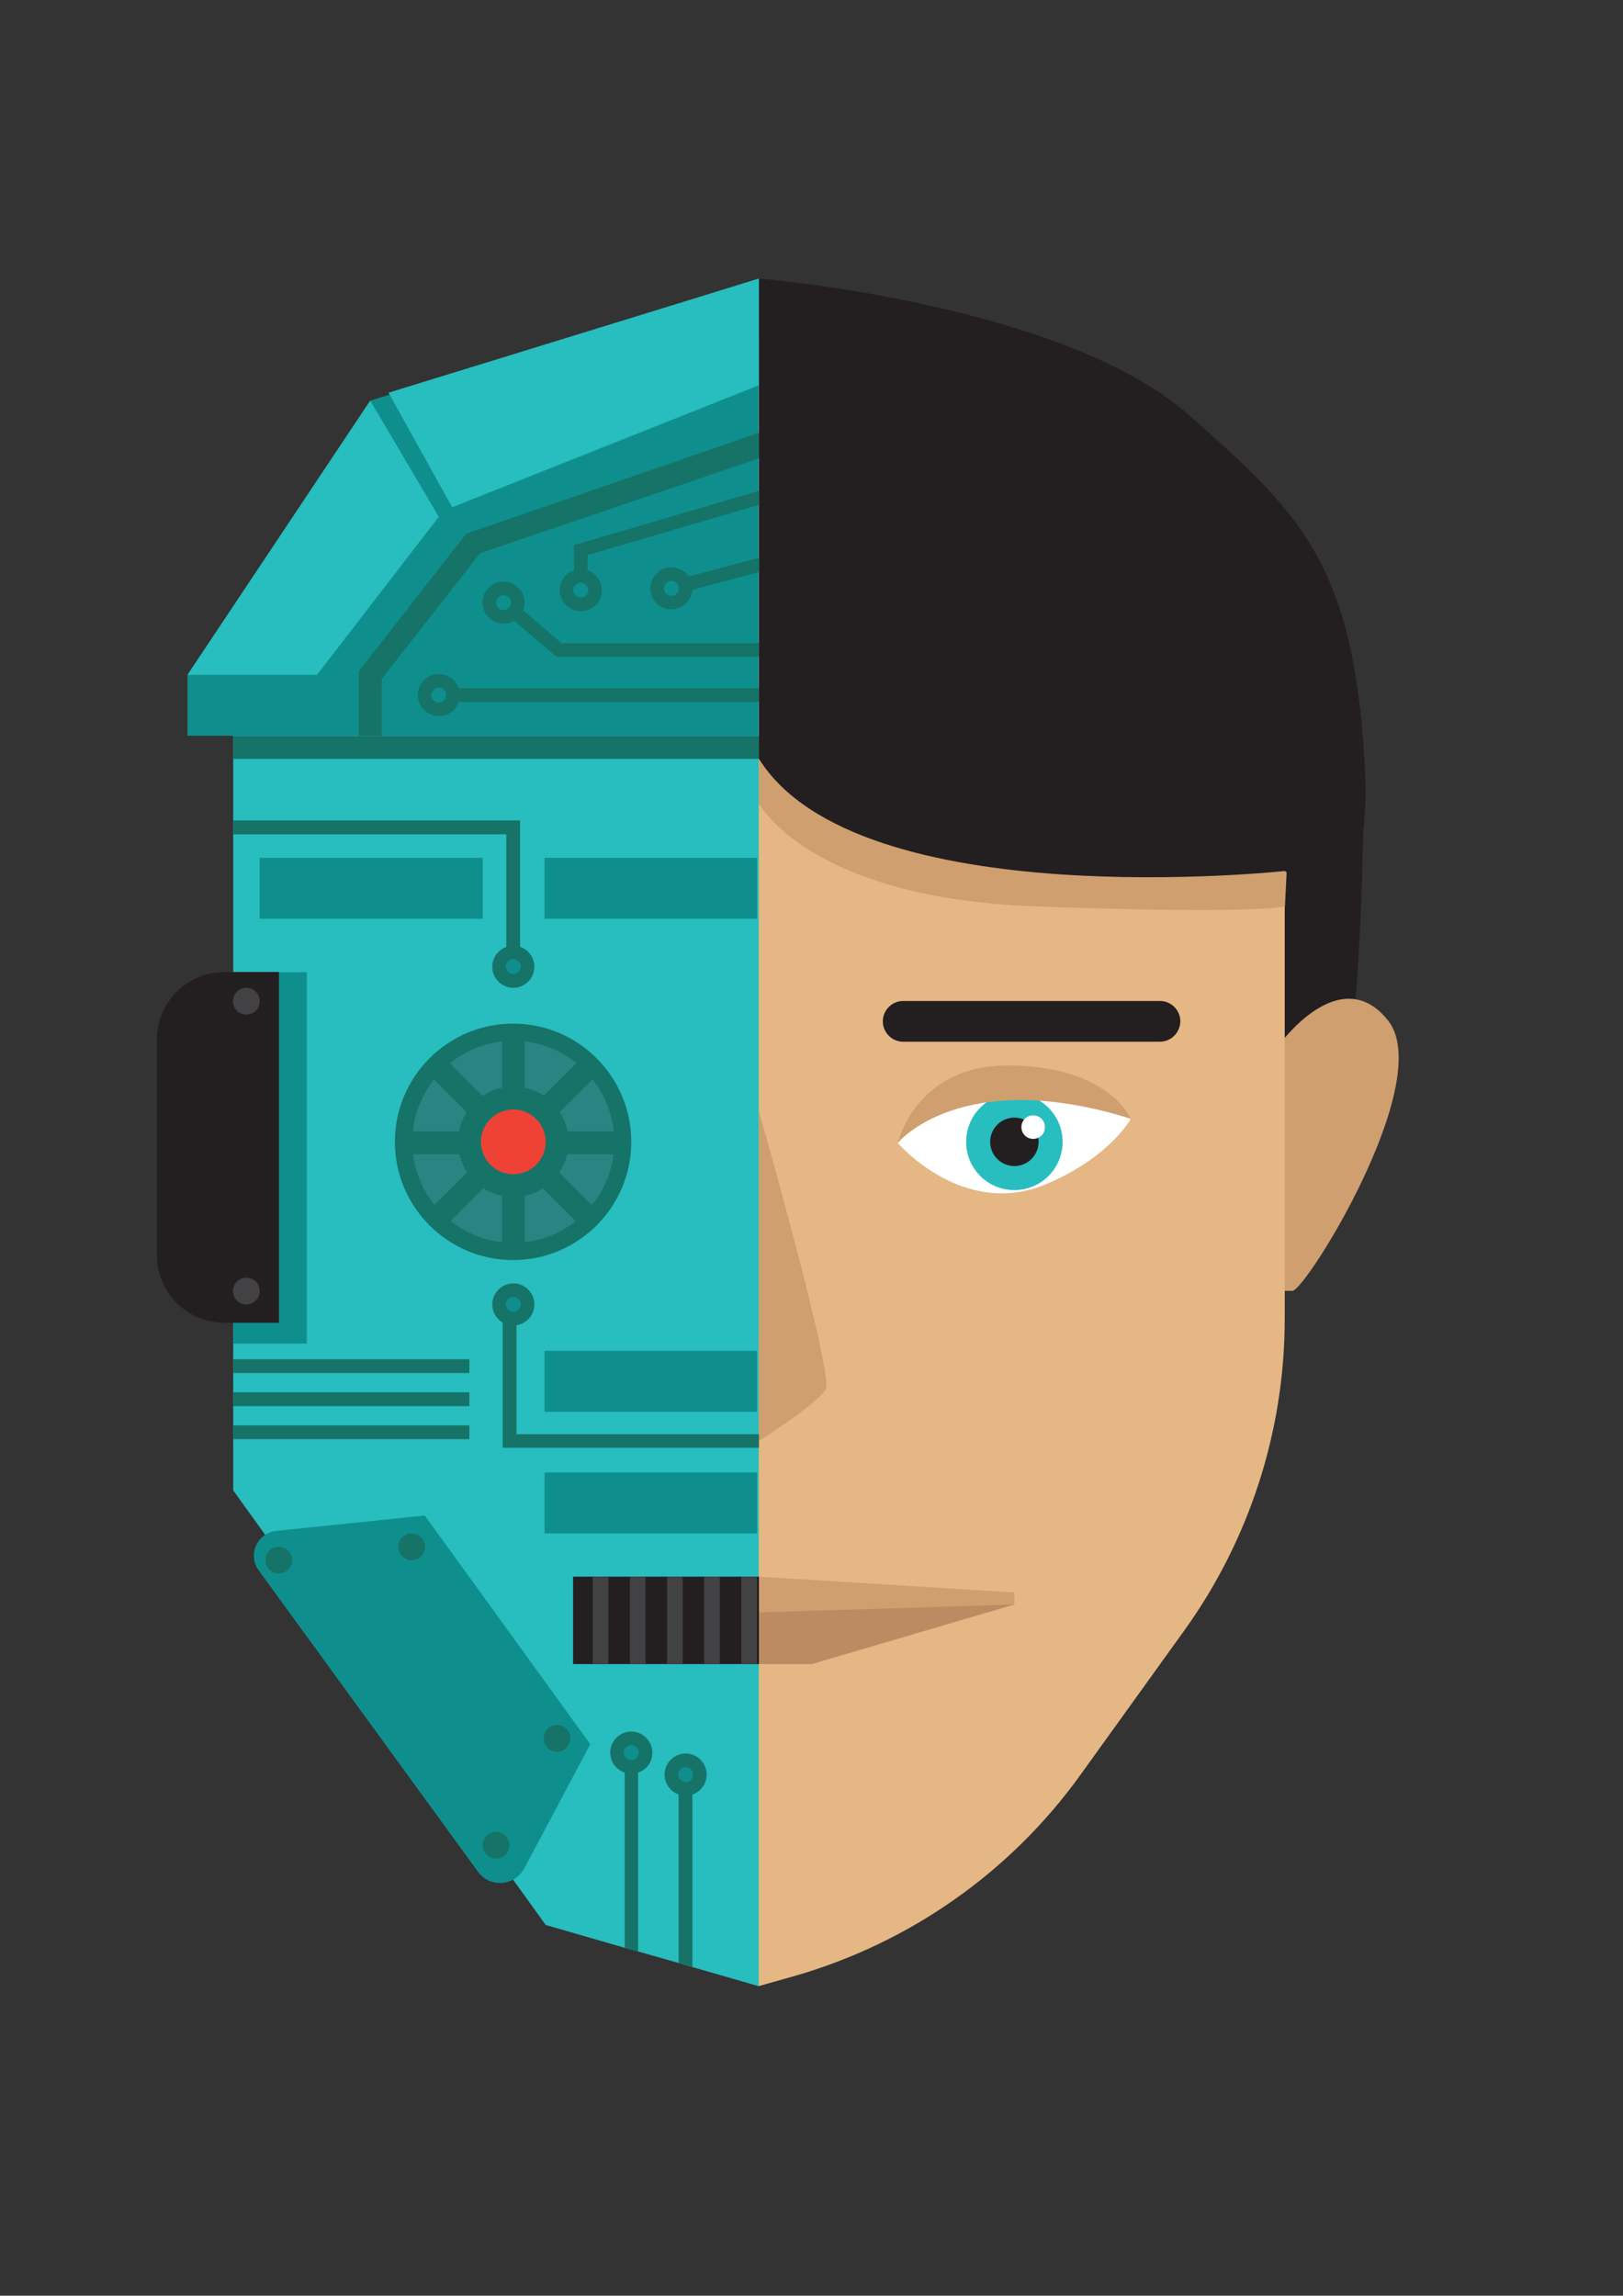 <?xml version="1.0" encoding="utf-8"?>
<!-- Generator: Adobe Illustrator 25.2.0, SVG Export Plug-In . SVG Version: 6.00 Build 0)  -->
<svg version="1.1" id="Layer_1" xmlns="http://www.w3.org/2000/svg" xmlns:xlink="http://www.w3.org/1999/xlink" x="0px" y="0px"
	 viewBox="0 0 71.68 101.37" style="enable-background:new 0 0 71.68 101.37;" xml:space="preserve">
<rect x="0" y="0" width="71.68" height="101.37" fill="#333333" stroke="none"/>
<style type="text/css">
	.st0{fill:#231F20;}
	.st1{fill:#CF9F6F;}
	.st2{fill:#28BDBF;}
	.st3{fill:#0E8F8D;}
	.st4{fill:#E5B784;}
	.st5{fill:#167367;}
	.st6{fill:#298581;}
	.st7{fill:#EF4237;}
	.st8{fill:#BB8C61;}
	.st9{fill:#424143;}
	.st10{fill:#FFFFFF;}
</style>
<g>
	<path class="st0" d="M60.25,33.51c0,0,0,11.19-0.94,14.31c-0.81,2.67-2.57,4.04-2.57,4.04V33.51H60.25z"/>
	<path class="st1" d="M56.51,46.12c0,0,2.68-3.73,4.8-1.05c2.11,2.69-3.65,11.93-4.23,11.93s-0.57,0-0.57,0V46.12z"/>
	<polygon class="st2" points="33.53,15 33.53,87.71 30.58,86.86 29.97,86.68 28.18,86.17 27.59,86.01 24.1,85 10.3,65.81 
		10.3,32.49 17.03,22.07 	"/>
	<polygon class="st3" points="33.53,12.29 33.53,32.49 8.28,32.49 8.28,29.8 16.36,17.69 	"/>
	<path class="st4" d="M53.91,27.26L53.91,27.26c1.86,3.44,2.83,7.29,2.83,11.2v19.78c0,4.93-1.55,9.74-4.43,13.75l-4.59,6.38
		c-3.09,4.3-7.55,7.43-12.65,8.89l-1.56,0.44V32.5v-17.5C33.52,14.99,46.98,17.69,53.91,27.26z"/>
	<path class="st1" d="M33.52,35.48c0,0,2.19,4.17,12.16,4.54s11.07,0,11.07,0l0.29-5.81L40,28.16l-6.48-1.64V35.48z"/>
	<rect x="10.3" y="42.93" class="st3" width="3.25" height="16.4"/>
	<path class="st0" d="M12.32,58.41H9.91c-1.64,0-2.98-1.33-2.98-2.98v-9.53c0-1.64,1.33-2.98,2.98-2.98h2.41V58.41z"/>
	<rect x="10.3" y="32.5" class="st5" width="23.23" height="1.01"/>
	<polygon class="st2" points="8.28,29.8 14,29.8 19.38,22.82 16.35,17.69 	"/>
	<polygon class="st2" points="17.16,17.34 19.97,22.4 33.52,17.01 33.52,12.3 	"/>
	<polygon class="st5" points="16.86,32.5 15.85,32.5 15.85,29.63 20.59,23.57 33.52,19.11 33.52,20.24 21.2,24.43 16.86,29.98 	"/>
	<path class="st5" d="M27.88,50.42c0,2.88-2.34,5.22-5.22,5.22s-5.22-2.34-5.22-5.22c0-2.88,2.34-5.22,5.22-5.22
		S27.88,47.54,27.88,50.42z"/>
	<path class="st6" d="M27.13,50.42c0,2.46-2,4.46-4.46,4.46s-4.46-2-4.46-4.46c0-2.46,2-4.46,4.46-4.46S27.13,47.96,27.13,50.42z"/>
	<g>
		<path class="st7" d="M24.6,50.42c0,1.07-0.87,1.94-1.94,1.94c-1.07,0-1.94-0.87-1.94-1.94c0-1.07,0.87-1.94,1.94-1.94
			C23.73,48.49,24.6,49.35,24.6,50.42z"/>
		<path class="st5" d="M22.67,52.86c-1.35,0-2.44-1.09-2.44-2.44c0-1.35,1.09-2.44,2.44-2.44c1.35,0,2.44,1.09,2.44,2.44
			C25.11,51.77,24.01,52.86,22.67,52.86z M22.67,48.99c-0.79,0-1.43,0.64-1.43,1.43c0,0.79,0.64,1.43,1.43,1.43
			c0.79,0,1.43-0.64,1.43-1.43C24.1,49.63,23.45,48.99,22.67,48.99z"/>
	</g>
	<rect x="22.17" y="52.36" class="st5" width="1.01" height="2.93"/>
	<rect x="22.17" y="45.62" class="st5" width="1.01" height="2.87"/>
	<rect x="17.83" y="49.96" class="st5" width="2.91" height="1.01"/>
	<rect x="24.61" y="49.96" class="st5" width="2.91" height="1.01"/>
	
		<rect x="18.81" y="52.33" transform="matrix(0.707 -0.707 0.707 0.707 -31.424 29.819)" class="st5" width="2.94" height="1.01"/>
	
		<rect x="23.62" y="47.55" transform="matrix(0.707 -0.707 0.707 0.707 -26.637 31.801)" class="st5" width="2.88" height="1.01"/>
	
		<rect x="19.75" y="46.61" transform="matrix(0.707 -0.707 0.707 0.707 -28.042 28.394)" class="st5" width="1.01" height="2.88"/>
	
		<rect x="24.55" y="51.39" transform="matrix(0.707 -0.707 0.707 0.707 -30.029 33.19)" class="st5" width="1.01" height="2.91"/>
	<path class="st0" d="M33.52,12.3c0,0,13.39,1.09,18.98,6.02c4.89,4.31,7.23,6.52,7.76,15.19c0.53,8.67-3.51,4.95-3.51,4.95
		s-18.85,2.04-23.23-4.95C33.52,24.76,33.52,12.3,33.52,12.3z"/>
	<polygon class="st1" points="44.8,70.85 33.52,72.08 33.52,69.62 44.8,70.32 	"/>
	<polygon class="st8" points="33.52,71.2 44.8,70.85 35.86,73.48 33.52,73.48 	"/>
	<path class="st1" d="M33.52,49.07c0,0,3.32,11.66,2.95,12.29c-0.38,0.63-2.95,2.27-2.95,2.27V49.07z"/>
	<path class="st0" d="M51.22,46H39.89c-0.49,0-0.9-0.4-0.9-0.9l0,0c0-0.49,0.4-0.9,0.9-0.9h11.34c0.49,0,0.9,0.4,0.9,0.9l0,0
		C52.12,45.6,51.72,46,51.22,46z"/>
	<rect x="19.38" y="30.39" class="st5" width="14.14" height="0.61"/>
	<polygon class="st5" points="33.52,29 24.57,29 22.05,26.84 22.44,26.38 24.8,28.4 33.52,28.4 	"/>
	<polygon class="st5" points="33.53,21.67 33.53,22.29 25.95,24.51 25.95,26.39 25.35,26.39 25.35,24.07 	"/>
	<polygon class="st5" points="33.53,24.63 33.53,25.26 29.73,26.27 29.57,25.68 	"/>
	<g>
		<circle class="st3" cx="29.65" cy="25.98" r="0.63"/>
		<path class="st5" d="M29.65,26.91c-0.52,0-0.93-0.42-0.93-0.93c0-0.51,0.42-0.93,0.93-0.93c0.51,0,0.93,0.42,0.93,0.93
			C30.58,26.49,30.16,26.91,29.65,26.91z M29.65,25.65c-0.18,0-0.33,0.15-0.33,0.33c0,0.18,0.15,0.33,0.33,0.33
			c0.18,0,0.33-0.15,0.33-0.33C29.98,25.79,29.83,25.65,29.65,25.65z"/>
	</g>
	<g>
		<circle class="st3" cx="25.65" cy="26.06" r="0.63"/>
		<path class="st5" d="M25.65,26.99c-0.51,0-0.93-0.42-0.93-0.93c0-0.51,0.42-0.93,0.93-0.93c0.51,0,0.93,0.42,0.93,0.93
			C26.59,26.57,26.17,26.99,25.65,26.99z M25.65,25.73c-0.18,0-0.33,0.15-0.33,0.33c0,0.18,0.15,0.33,0.33,0.33
			c0.18,0,0.33-0.15,0.33-0.33C25.98,25.88,25.83,25.73,25.65,25.73z"/>
	</g>
	<g>
		<circle class="st3" cx="22.24" cy="26.61" r="0.63"/>
		<path class="st5" d="M22.24,27.54c-0.51,0-0.93-0.42-0.93-0.93c0-0.51,0.42-0.93,0.93-0.93c0.51,0,0.93,0.42,0.93,0.93
			C23.18,27.12,22.76,27.54,22.24,27.54z M22.24,26.28c-0.18,0-0.33,0.15-0.33,0.33c0,0.18,0.15,0.33,0.33,0.33
			c0.18,0,0.33-0.15,0.33-0.33C22.57,26.43,22.43,26.28,22.24,26.28z"/>
	</g>
	<g>
		<circle class="st3" cx="19.38" cy="30.69" r="0.63"/>
		<path class="st5" d="M19.38,31.62c-0.51,0-0.93-0.42-0.93-0.93c0-0.51,0.42-0.93,0.93-0.93c0.51,0,0.93,0.42,0.93,0.93
			C20.32,31.2,19.9,31.62,19.38,31.62z M19.38,30.36c-0.18,0-0.33,0.15-0.33,0.33c0,0.18,0.15,0.33,0.33,0.33
			c0.18,0,0.33-0.15,0.33-0.33C19.71,30.51,19.56,30.36,19.38,30.36z"/>
	</g>
	<path class="st3" d="M11.43,69.35l9.68,13.3c0.52,0.72,1.62,0.64,2.04-0.14l2.92-5.49l-7.31-10.1L12.2,67.6
		C11.36,67.69,10.92,68.66,11.43,69.35z"/>
	<polygon class="st5" points="28.18,77.39 28.18,86.17 27.59,86.01 27.59,77.39 	"/>
	<polygon class="st5" points="30.58,78.35 30.58,86.86 29.97,86.68 29.97,78.35 	"/>
	<g>
		<circle class="st3" cx="27.88" cy="77.39" r="0.63"/>
		<path class="st5" d="M27.88,78.32c-0.51,0-0.93-0.42-0.93-0.93c0-0.51,0.42-0.93,0.93-0.93c0.51,0,0.93,0.42,0.93,0.93
			C28.82,77.91,28.4,78.32,27.88,78.32z M27.88,77.06c-0.18,0-0.33,0.15-0.33,0.33c0,0.18,0.15,0.33,0.33,0.33
			c0.18,0,0.33-0.15,0.33-0.33C28.21,77.21,28.06,77.06,27.88,77.06z"/>
	</g>
	<g>
		<circle class="st3" cx="30.28" cy="78.36" r="0.63"/>
		<path class="st5" d="M30.28,79.29c-0.51,0-0.93-0.42-0.93-0.93c0-0.51,0.42-0.93,0.93-0.93c0.51,0,0.93,0.42,0.93,0.93
			C31.21,78.87,30.8,79.29,30.28,79.29z M30.28,78.03c-0.18,0-0.33,0.15-0.33,0.33c0,0.18,0.15,0.33,0.33,0.33
			c0.18,0,0.33-0.15,0.33-0.33C30.61,78.18,30.46,78.03,30.28,78.03z"/>
	</g>
	<rect x="25.31" y="69.62" class="st0" width="8.21" height="3.86"/>
	<rect x="26.18" y="69.62" class="st9" width="0.69" height="3.86"/>
	<rect x="27.82" y="69.62" class="st9" width="0.69" height="3.86"/>
	<rect x="29.46" y="69.62" class="st9" width="0.69" height="3.86"/>
	<rect x="31.1" y="69.62" class="st9" width="0.69" height="3.86"/>
	<rect x="32.74" y="69.62" class="st9" width="0.69" height="3.86"/>
	<path class="st9" d="M11.47,44.21c0,0.33-0.26,0.59-0.59,0.59c-0.33,0-0.59-0.26-0.59-0.59c0-0.33,0.26-0.59,0.59-0.59
		C11.21,43.62,11.47,43.88,11.47,44.21z"/>
	<path class="st9" d="M11.47,57.01c0,0.33-0.26,0.59-0.59,0.59c-0.33,0-0.59-0.26-0.59-0.59c0-0.33,0.26-0.59,0.59-0.59
		C11.21,56.42,11.47,56.68,11.47,57.01z"/>
	<path class="st5" d="M18.77,68.3c0,0.33-0.26,0.59-0.59,0.59s-0.59-0.26-0.59-0.59s0.26-0.59,0.59-0.59S18.77,67.97,18.77,68.3z"/>
	<path class="st5" d="M12.9,68.89c0,0.33-0.26,0.59-0.59,0.59c-0.33,0-0.59-0.26-0.59-0.59c0-0.33,0.26-0.59,0.59-0.59
		C12.64,68.3,12.9,68.56,12.9,68.89z"/>
	<path class="st5" d="M22.5,81.48c0,0.33-0.26,0.59-0.59,0.59s-0.59-0.26-0.59-0.59c0-0.33,0.26-0.59,0.59-0.59
		S22.5,81.15,22.5,81.48z"/>
	<path class="st5" d="M25.19,76.76c0,0.33-0.26,0.59-0.59,0.59s-0.59-0.26-0.59-0.59c0-0.33,0.26-0.59,0.59-0.59
		S25.19,76.43,25.19,76.76z"/>
	<polygon class="st5" points="22.97,42.93 22.36,42.93 22.36,36.84 10.3,36.84 10.3,36.23 22.97,36.23 	"/>
	<g>
		<circle class="st3" cx="22.67" cy="42.68" r="0.63"/>
		<path class="st5" d="M22.67,43.62c-0.51,0-0.93-0.42-0.93-0.93c0-0.51,0.42-0.93,0.93-0.93c0.52,0,0.93,0.42,0.93,0.93
			C23.6,43.2,23.18,43.62,22.67,43.62z M22.67,42.35c-0.18,0-0.33,0.15-0.33,0.33c0,0.18,0.15,0.33,0.33,0.33
			c0.18,0,0.33-0.15,0.33-0.33C22.99,42.5,22.85,42.35,22.67,42.35z"/>
	</g>
	<polygon class="st5" points="33.52,63.93 22.2,63.93 22.2,57.01 22.81,57.01 22.81,63.33 33.52,63.33 	"/>
	<g>
		<circle class="st3" cx="22.67" cy="57.59" r="0.63"/>
		<path class="st5" d="M22.67,58.53c-0.51,0-0.93-0.42-0.93-0.93c0-0.51,0.42-0.93,0.93-0.93c0.52,0,0.93,0.42,0.93,0.93
			C23.6,58.11,23.18,58.53,22.67,58.53z M22.67,57.27c-0.18,0-0.33,0.15-0.33,0.33c0,0.18,0.15,0.33,0.33,0.33
			c0.18,0,0.33-0.15,0.33-0.33C22.99,57.41,22.85,57.27,22.67,57.27z"/>
	</g>
	<rect x="11.47" y="37.88" class="st3" width="9.85" height="2.69"/>
	<rect x="24.05" y="37.88" class="st3" width="9.39" height="2.69"/>
	<rect x="24.05" y="59.65" class="st3" width="9.39" height="2.69"/>
	<rect x="24.05" y="65.02" class="st3" width="9.39" height="2.69"/>
	<rect x="10.3" y="60.02" class="st5" width="10.43" height="0.61"/>
	<rect x="10.3" y="61.48" class="st5" width="10.43" height="0.61"/>
	<rect x="10.3" y="62.94" class="st5" width="10.43" height="0.61"/>
	<path class="st10" d="M39.65,50.47c0,0,2.9,3.39,6.6,1.8c2.83-1.22,3.69-2.87,3.69-2.87S42.46,46.65,39.65,50.47z"/>
	<path class="st2" d="M46.93,50.42c0,1.18-0.95,2.13-2.13,2.13c-1.18,0-2.13-0.95-2.13-2.13c0-1.18,0.95-2.13,2.13-2.13
		C45.97,48.29,46.93,49.24,46.93,50.42z"/>
	<path class="st0" d="M45.87,50.42c0,0.59-0.48,1.07-1.07,1.07c-0.59,0-1.07-0.48-1.07-1.07c0-0.59,0.48-1.07,1.07-1.07
		C45.39,49.35,45.87,49.83,45.87,50.42z"/>
	<path class="st1" d="M39.65,50.47c0,0,0.79-3.42,4.83-3.42s5.24,1.88,5.46,2.35C42.43,47.05,39.65,50.47,39.65,50.47z"/>
	<path class="st10" d="M46.15,49.77c0,0.29-0.23,0.52-0.52,0.52c-0.29,0-0.52-0.23-0.52-0.52c0-0.29,0.23-0.52,0.52-0.52
		C45.92,49.25,46.15,49.48,46.15,49.77z"/>
</g>
</svg>
